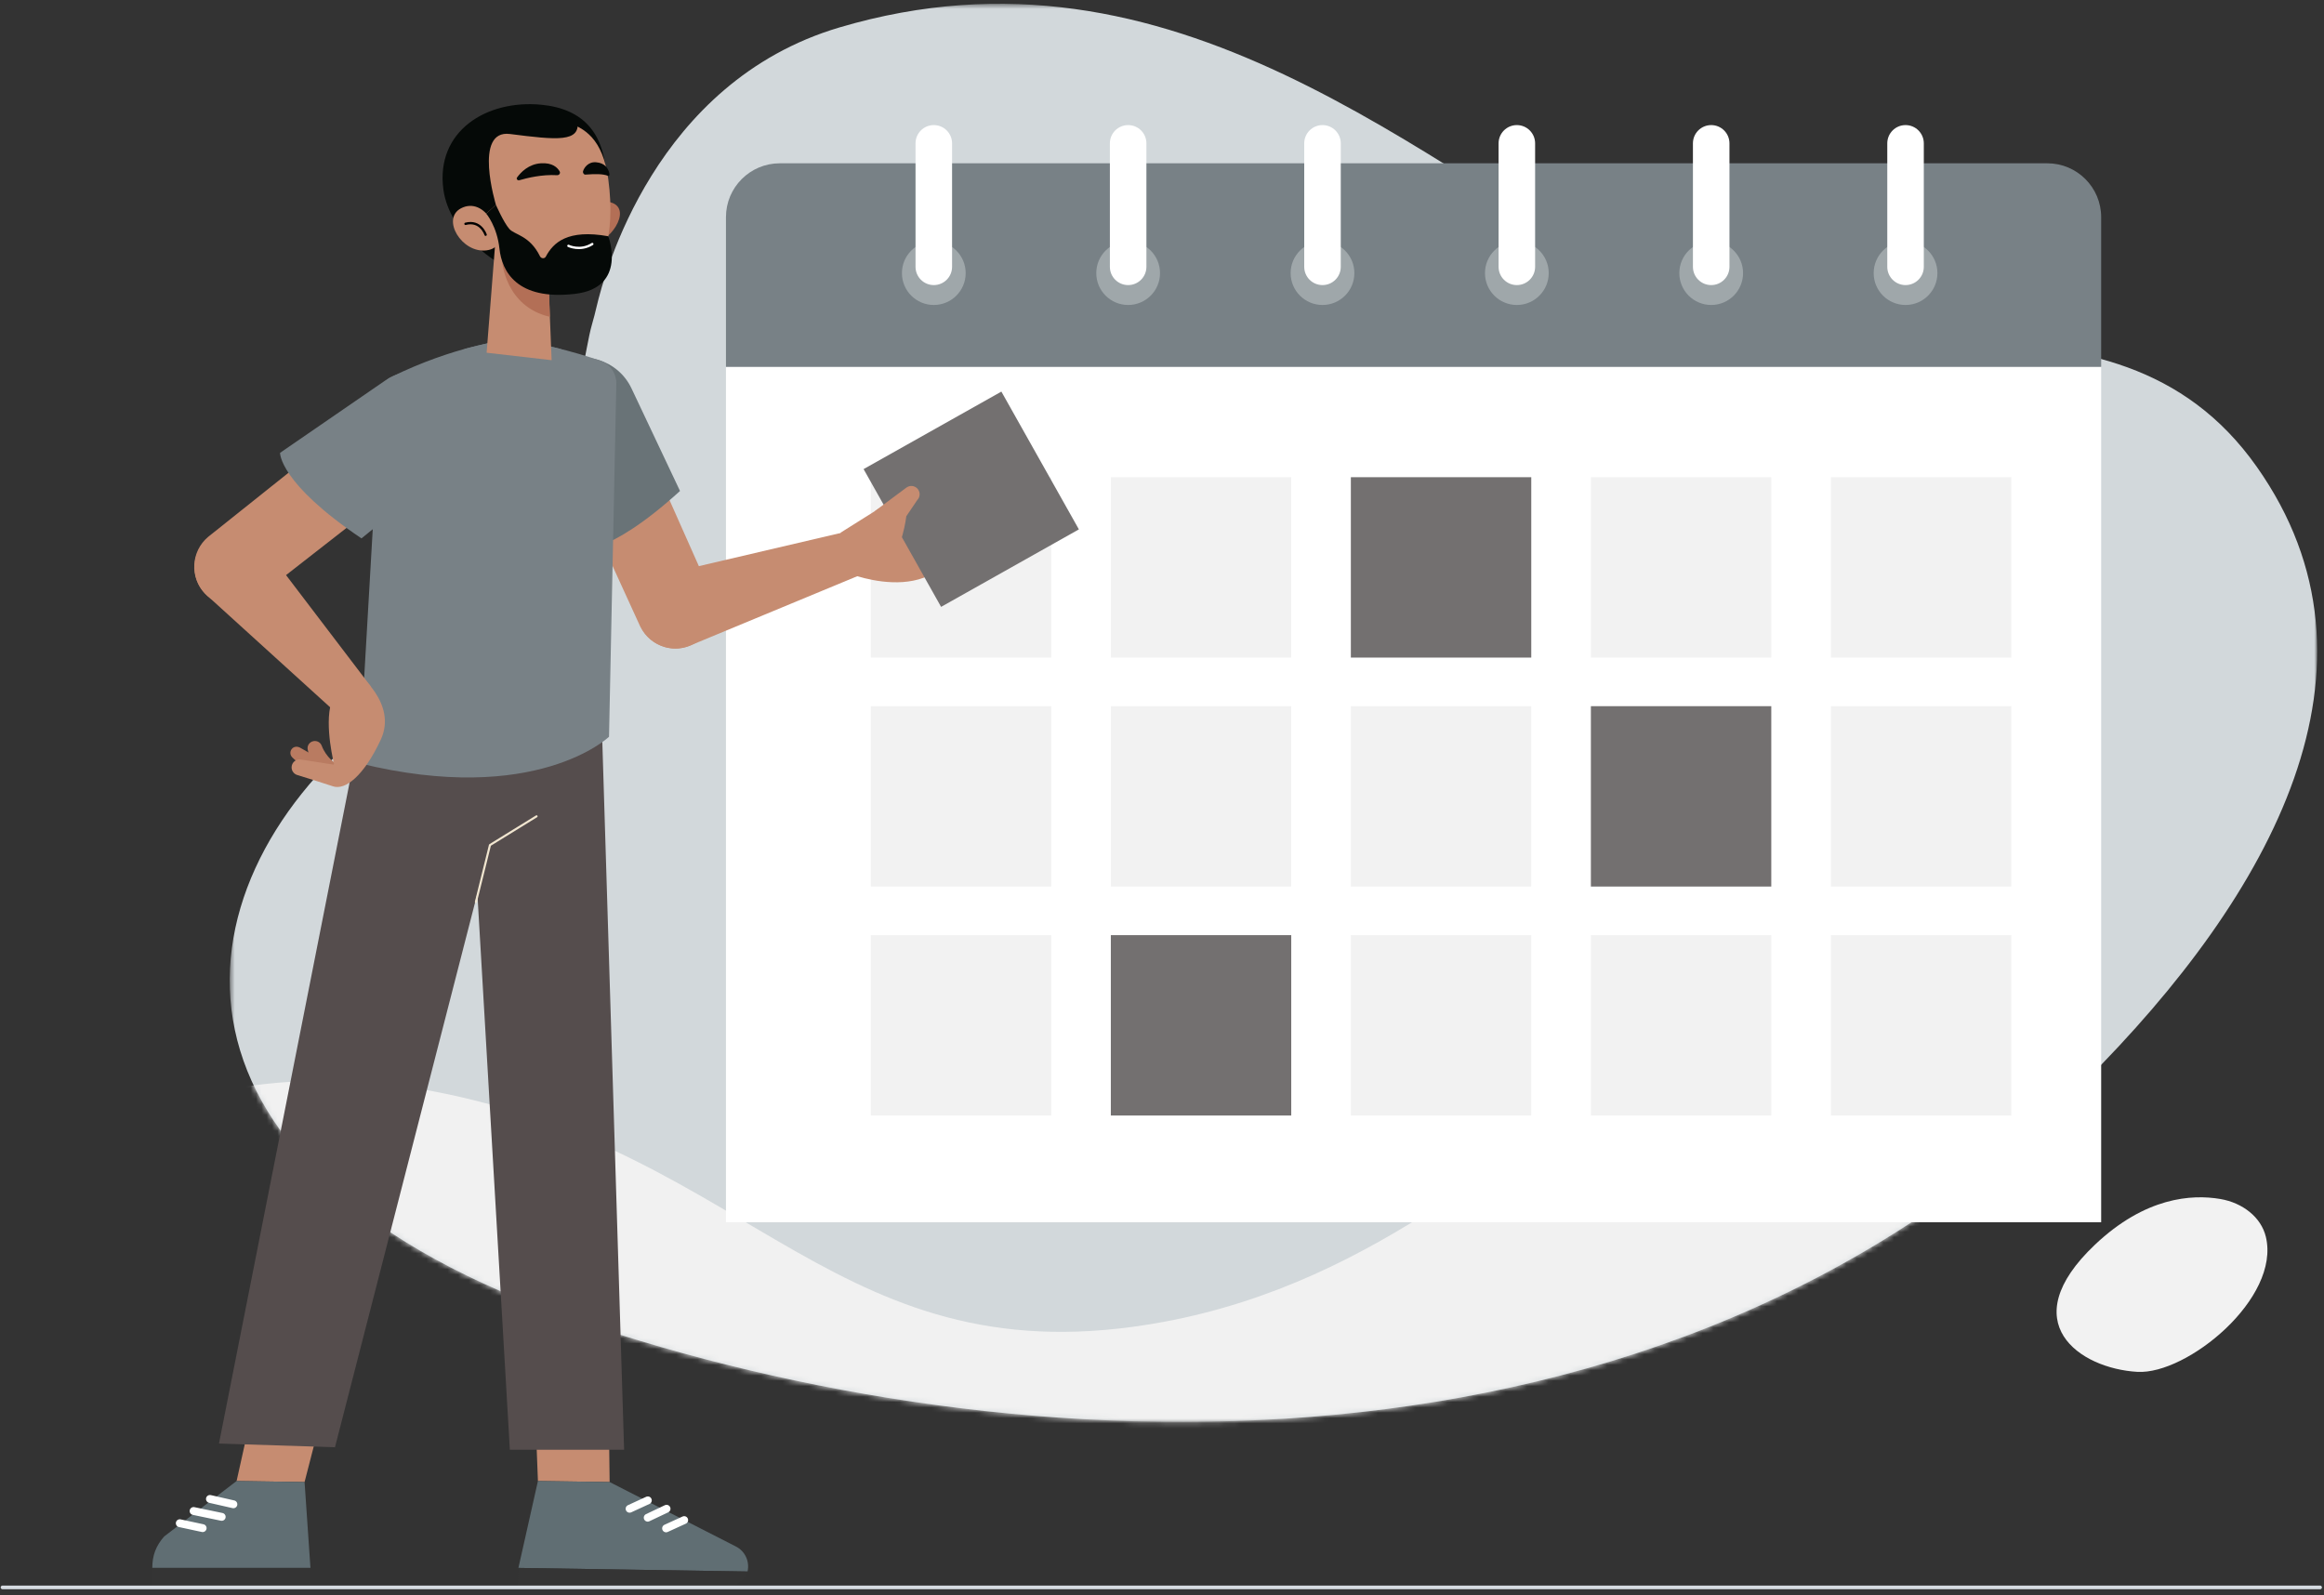 <svg xmlns="http://www.w3.org/2000/svg" xmlns:xlink="http://www.w3.org/1999/xlink" width="437" height="300" viewBox="0 0 437 300">
    <rect x="0" y="0" width="437" height="300" fill="#333333" stroke="none"/>
    <defs>
        <path id="vu4oz6pqaa" d="M0.541 0.537L393.062 0.537 393.062 267.233 0.541 267.233z"/>
        <path id="79d2bycdkc" d="M145.163.536c-9.58.006-19.55 1.364-29.975 4.452-34.765 10.294-44.26 46.608-45.632 52.402-.272 1.147-.555 2.283-.886 3.418-2.77 9.498-3.643 43.98-42.075 75.65-37.71 31.076-42.279 83.883 39.293 111.74 81.57 27.859 204.06 34.27 283.38-44.895 35.488-35.418 58.86-78.228 32.446-115.68-27.317-38.732-78.127-13.115-113.598-32.793C231.544 34.54 193.337.594 145.344.536"/>
    </defs>
    <g fill="none" fill-rule="evenodd">
        <g>
            <g>
                <g transform="translate(-784 -396) translate(784 396) translate(42.654 .174)">
                    <mask id="msbdorucfb" fill="#fff">
                        <use xlink:href="#vu4oz6pqaa"/>
                    </mask>
                    <path fill="#D2D8DB" d="M69.556 57.39c-.272 1.147-.555 2.283-.886 3.418-2.77 9.498-3.643 43.98-42.075 75.65-37.71 31.076-42.278 83.883 39.293 111.74 81.57 27.859 204.06 34.27 283.38-44.895 35.488-35.418 58.86-78.228 32.446-115.68-27.317-38.732-78.127-13.115-113.597-32.793-43.918-24.363-90.178-68.422-152.93-49.842C80.423 15.28 70.927 51.596 69.556 57.39" mask="url(#msbdorucfb)"/>
                </g>
                <g transform="translate(-784 -396) translate(784 396) translate(42.654 .174)">
                    <mask id="rfitydy0xd" fill="#fff">
                        <use xlink:href="#79d2bycdkc"/>
                    </mask>
                    <path fill="#F1F1F1" d="M-58.169 236.813s36.223-43.31 96.834-31.787c60.611 11.523 76.327 54.729 137.473 43.395 82.59-15.307 100.918-108.35 191.092-23.518 0 0-131.089 154.709-283.109 114.695-152.02-40.014-142.29-102.785-142.29-102.785" mask="url(#rfitydy0xd)"/>
                </g>
                <g>
                    <path fill="#F2F2F2" d="M426.06 213.203c-.89-3.656-4.34-6.367-8.559-7.089-5.37-.918-14.112-.358-23.565 8.593-15.469 14.646-2.874 23.298 7.975 23.918 9.34.534 26.969-13.841 24.15-25.422" transform="translate(-784 -396) translate(784 396) translate(0 19.368)"/>
                    <path fill="#FFF" d="M136.507 210.489L395.099 210.489 395.099 49.624 136.507 49.624z" transform="translate(-784 -396) translate(784 396) translate(0 19.368)"/>
                    <path fill="#788186" d="M136.507 21.47v28.154h258.592V21.47c0-5.594-4.534-10.128-10.128-10.128H146.634c-5.593 0-10.127 4.534-10.127 10.128" transform="translate(-784 -396) translate(784 396) translate(0 19.368)"/>
                    <path fill="#9FA7AA" d="M181.583 31.994c0 3.31-2.683 5.993-5.993 5.993-3.31 0-5.993-2.683-5.993-5.993 0-3.31 2.683-5.993 5.993-5.993 3.31 0 5.993 2.683 5.993 5.993" transform="translate(-784 -396) translate(784 396) translate(0 19.368)"/>
                    <path fill="#FFF" d="M175.59 34.245c-1.897 0-3.435-1.538-3.435-3.435V7.59c0-1.897 1.538-3.434 3.435-3.434s3.435 1.537 3.435 3.435V30.81c0 1.897-1.538 3.435-3.435 3.435" transform="translate(-784 -396) translate(784 396) translate(0 19.368)"/>
                    <path fill="#9FA7AA" d="M218.128 31.994c0 3.31-2.683 5.993-5.993 5.993-3.31 0-5.992-2.683-5.992-5.993 0-3.31 2.682-5.993 5.992-5.993s5.993 2.683 5.993 5.993" transform="translate(-784 -396) translate(784 396) translate(0 19.368)"/>
                    <path fill="#FFF" d="M212.135 34.245c-1.897 0-3.435-1.538-3.435-3.435V7.59c0-1.897 1.538-3.434 3.435-3.434s3.434 1.537 3.434 3.435V30.81c0 1.897-1.537 3.435-3.434 3.435" transform="translate(-784 -396) translate(784 396) translate(0 19.368)"/>
                    <path fill="#9FA7AA" d="M254.672 31.994c0 3.31-2.682 5.993-5.992 5.993s-5.993-2.683-5.993-5.993c0-3.31 2.683-5.993 5.993-5.993 3.31 0 5.992 2.683 5.992 5.993" transform="translate(-784 -396) translate(784 396) translate(0 19.368)"/>
                    <path fill="#FFF" d="M248.68 34.245c-1.897 0-3.435-1.538-3.435-3.435V7.59c0-1.897 1.538-3.434 3.435-3.434s3.435 1.537 3.435 3.435V30.81c0 1.897-1.538 3.435-3.435 3.435" transform="translate(-784 -396) translate(784 396) translate(0 19.368)"/>
                    <path fill="#9FA7AA" d="M291.218 31.994c0 3.31-2.683 5.993-5.994 5.993-3.309 0-5.992-2.683-5.992-5.993 0-3.31 2.683-5.993 5.992-5.993 3.311 0 5.994 2.683 5.994 5.993" transform="translate(-784 -396) translate(784 396) translate(0 19.368)"/>
                    <path fill="#FFF" d="M285.225 34.245c-1.897 0-3.435-1.538-3.435-3.435V7.59c0-1.897 1.538-3.434 3.435-3.434s3.435 1.537 3.435 3.435V30.81c0 1.897-1.538 3.435-3.435 3.435" transform="translate(-784 -396) translate(784 396) translate(0 19.368)"/>
                    <path fill="#9FA7AA" d="M327.763 31.994c0 3.31-2.683 5.993-5.993 5.993-3.31 0-5.993-2.683-5.993-5.993 0-3.31 2.683-5.993 5.993-5.993 3.31 0 5.993 2.683 5.993 5.993" transform="translate(-784 -396) translate(784 396) translate(0 19.368)"/>
                    <path fill="#FFF" d="M321.77 34.245c-1.897 0-3.435-1.538-3.435-3.435V7.59c0-1.897 1.538-3.434 3.435-3.434s3.434 1.537 3.434 3.435V30.81c0 1.897-1.537 3.435-3.434 3.435" transform="translate(-784 -396) translate(784 396) translate(0 19.368)"/>
                    <path fill="#9FA7AA" d="M364.307 31.994c0 3.31-2.683 5.993-5.993 5.993-3.31 0-5.992-2.683-5.992-5.993 0-3.31 2.683-5.993 5.992-5.993 3.31 0 5.993 2.683 5.993 5.993" transform="translate(-784 -396) translate(784 396) translate(0 19.368)"/>
                    <path fill="#FFF" d="M358.315 34.245c-1.897 0-3.435-1.538-3.435-3.435V7.59c0-1.897 1.538-3.434 3.435-3.434 1.896 0 3.434 1.537 3.434 3.435V30.81c0 1.897-1.538 3.435-3.434 3.435" transform="translate(-784 -396) translate(784 396) translate(0 19.368)"/>
                    <path fill="#F2F2F2" d="M208.88 104.298L242.803 104.298 242.803 70.375 208.88 70.375z" transform="translate(-784 -396) translate(784 396) translate(0 19.368)"/>
                    <path fill="#737070" d="M254.013 104.298L287.936 104.298 287.936 70.375 254.013 70.375z" transform="translate(-784 -396) translate(784 396) translate(0 19.368)"/>
                    <path fill="#F2F2F2" d="M299.146 104.298L333.069 104.298 333.069 70.375 299.146 70.375zM344.278 104.298L378.201 104.298 378.201 70.375 344.278 70.375zM163.748 104.298L197.671 104.298 197.671 70.375 163.748 70.375zM208.88 147.358L242.803 147.358 242.803 113.436 208.88 113.436zM254.013 147.358L287.936 147.358 287.936 113.436 254.013 113.436z" transform="translate(-784 -396) translate(784 396) translate(0 19.368)"/>
                    <path fill="#737070" d="M299.146 147.358L333.069 147.358 333.069 113.436 299.146 113.436z" transform="translate(-784 -396) translate(784 396) translate(0 19.368)"/>
                    <path fill="#F2F2F2" d="M344.278 147.358L378.201 147.358 378.201 113.436 344.278 113.436zM163.748 147.358L197.671 147.358 197.671 113.436 163.748 113.436z" transform="translate(-784 -396) translate(784 396) translate(0 19.368)"/>
                    <path fill="#737070" d="M208.88 190.418L242.803 190.418 242.803 156.495 208.88 156.495z" transform="translate(-784 -396) translate(784 396) translate(0 19.368)"/>
                    <path fill="#F2F2F2" d="M254.013 190.418L287.936 190.418 287.936 156.495 254.013 156.495zM299.146 190.418L333.069 190.418 333.069 156.495 299.146 156.495zM344.278 190.418L378.201 190.418 378.201 156.495 344.278 156.495zM163.748 190.418L197.671 190.418 197.671 156.495 163.748 156.495z" transform="translate(-784 -396) translate(784 396) translate(0 19.368)"/>
                    <path fill="#C68C71" d="M101.151 259.152L100.329 237.871 114.376 238.491 114.634 259.346z" transform="translate(-784 -396) translate(784 396) translate(0 19.368)"/>
                    <path fill="#606E73" d="M114.634 259.346l23.72 12.11c1.74.872 2.653 2.823 2.21 4.718l-43.083-.678 3.67-16.344 13.483.194z" transform="translate(-784 -396) translate(784 396) translate(0 19.368)"/>
                    <path fill="#343434" d="M97.48 275.496l-.103 3.284 39.382.21c1.75.004 3.297-1.14 3.805-2.816l-43.083-.678z" transform="translate(-784 -396) translate(784 396) translate(0 19.368)"/>
                    <path stroke="#FFF" stroke-linecap="round" stroke-linejoin="round" stroke-width="1.481" d="M121.817 262.791L118.386 264.37M125.338 264.37L121.794 266.049M128.652 266.503L125.25 268.057" transform="translate(-784 -396) translate(784 396) translate(0 19.368)"/>
                    <path fill="#554D4D" d="M112.762 103.951L117.355 253.268 95.874 253.268 87.228 105.278z" transform="translate(-784 -396) translate(784 396) translate(0 19.368)"/>
                    <path fill="#C68C71" d="M44.49 259.152L48.746 240 62.091 240.619 57.271 259.346z" transform="translate(-784 -396) translate(784 396) translate(0 19.368)"/>
                    <path fill="#606E73" d="M44.49 259.152L30.869 269.58c-1.545 1.757-2.232 3.576-2.232 5.916h29.74l-1.106-16.15-12.781-.194z" transform="translate(-784 -396) translate(784 396) translate(0 19.368)"/>
                    <path fill="#343434" d="M28.637 278.813L58.378 278.813 58.378 275.496 28.637 275.496z" transform="translate(-784 -396) translate(784 396) translate(0 19.368)"/>
                    <path stroke="#FFF" stroke-linecap="round" stroke-linejoin="round" stroke-width="1.481" d="M43.886 263.529L39.477 262.524M41.688 265.893L36.403 264.793M38.103 268.012L33.807 267.089" transform="translate(-784 -396) translate(784 396) translate(0 19.368)"/>
                    <path fill="#554D4D" d="M70.067 105.888L41.174 252.105 62.988 252.804 101.077 104.668z" transform="translate(-784 -396) translate(784 396) translate(0 19.368)"/>
                    <path stroke="#F1E6D0" stroke-linecap="round" stroke-linejoin="round" stroke-width=".393" d="M89.488 150.253L92.132 139.554 100.892 134.151" transform="translate(-784 -396) translate(784 396) translate(0 19.368)"/>
                    <path fill="#C68C71" d="M108.409 72.248l11.991 26.23c1.856 3.792 6.516 5.243 10.196 3.175 3.365-1.89 4.692-6.064 3.036-9.552L121.034 63.74l-12.625 8.508z" transform="translate(-784 -396) translate(784 396) translate(0 19.368)"/>
                    <path fill="#697377" d="M108.6 84.002s5.417 1.557 19.269-11.036L118.75 53.68c-2.546-5.385-9.166-7.422-14.3-4.4-4.252 2.503-6.084 7.706-4.336 12.321l8.486 22.4z" transform="translate(-784 -396) translate(784 396) translate(0 19.368)"/>
                    <path fill="#C68C71" d="M125.284 88.534l36.71-8.588 1.798 7.974-34.089 14.138c-4.085 1.68-8.7-.72-9.672-5.028-.855-3.79 1.48-7.567 5.253-8.496" transform="translate(-784 -396) translate(784 396) translate(0 19.368)"/>
                    <path fill="#C68C71" d="M158.068 80.803l1.348 7.574s20.177 8.362 22.175-11.348l-7.073-6.572-16.45 10.346z" transform="translate(-784 -396) translate(784 396) translate(0 19.368)"/>
                    <path fill="#737070" d="M176.961 94.761L162.387 68.85 188.297 54.275 202.872 80.186z" transform="translate(-784 -396) translate(784 396) translate(0 19.368)"/>
                    <path fill="#C68C71" d="M164.47 76.776l5.969-4.447c.846-.631 2.062-.254 2.403.745.187.55.054 1.158-.348 1.578l-2.072 3.068s-.775 6.583-3.391 8.425l-2.561-9.369z" transform="translate(-784 -396) translate(784 396) translate(0 19.368)"/>
                    <path fill="#788186" d="M94.768 44.675s-9.285 1-21.245 6.872c-2.052 1.008-2.188 3.239-2.101 5.524l-3.872 67.092c33.224 8.187 46.969-4.977 46.969-4.977l1.37-66.167c.128-2.064-1.142-3.956-3.106-4.605-4.504-1.491-12.609-3.874-18.015-3.74" transform="translate(-784 -396) translate(784 396) translate(0 19.368)"/>
                    <path fill="#788186" d="M87.323 46.26l4.318-1.052 7.285-1.143 4.16 1.636 2.42.584s3.621 5.789-4.33 6.537c-9.539.897-13.262-3.852-13.853-6.562M115.308 82.187L115.562 67.379" transform="translate(-784 -396) translate(784 396) translate(0 19.368)"/>
                    <path fill="#C68C71" d="M49.324 82.924l20.436 26.845-6.528 4.922-24.416-22.176c-3.212-3.032-2.925-8.225.603-10.883 3.103-2.339 7.506-1.764 9.905 1.292" transform="translate(-784 -396) translate(784 396) translate(0 19.368)"/>
                    <path fill="#B97B61" d="M63.13 124.217s-1.785-1.095-2.648-3.372c-.267-.705-1.08-1.037-1.783-.764-.617.24-.976.887-.837 1.532.243 1.124.907 2.9 2.712 4.544l2.557-1.94z" transform="translate(-784 -396) translate(784 396) translate(0 19.368)"/>
                    <path fill="#B97B61" d="M64.566 124.955s-2.78-.542-8.081-3.681c-.551-.327-1.24-.282-1.632.223-.365.47-.326 1.135.094 1.556 1.04 1.043 3.265 2.864 6.82 3.775l2.799-1.873z" transform="translate(-784 -396) translate(784 396) translate(0 19.368)"/>
                    <path fill="#C68C71" d="M67.14 107.166s7.648 5.732 4.46 12.566c-3.187 6.836-6.675 9.565-8.996 8.773-1.605-.548-4.863-1.556-6.718-2.125-.768-.236-1.21-1.037-1.003-1.814.19-.718.877-1.188 1.615-1.104l6.347.984s-1.873-7.28-.562-11.654l4.856-5.626zM61.683 63.608L39.138 81.596c-3.23 2.718-3.509 7.592-.611 10.661 2.65 2.807 7.02 3.084 10.003.632l24.466-19.092-11.313-10.189z" transform="translate(-784 -396) translate(784 396) translate(0 19.368)"/>
                    <path fill="#788186" d="M52.661 65.795s-.221 5.632 15.308 16.086l16.558-13.448c4.624-3.756 5.027-10.67.87-14.937-3.445-3.534-8.935-4.073-13-1.276L52.66 65.795zM70.286 79.999L80.089 71.909" transform="translate(-784 -396) translate(784 396) translate(0 19.368)"/>
                    <path fill="#050907" d="M113.983 16.101c-.299 7.996-10.774 13.32-19.04 14.635-.595-.178-10.394-5.68-11.573-14.48C81.906 5.316 91.435-.642 101.736.324c7.903.74 12.635 5.372 12.247 15.777" transform="translate(-784 -396) translate(784 396) translate(0 19.368)"/>
                    <path fill="#C68C71" d="M93.236 24.927L91.502 46.965 103.726 48.369 102.846 26.326z" transform="translate(-784 -396) translate(784 396) translate(0 19.368)"/>
                    <path fill="#B36F56" d="M103.4 40.213c-8.43-1.935-8.995-10.509-8.995-10.509l8.669.746.327 9.763zM108.95 25c.248-1.418.74-2.79 1.517-4.045 1.064-1.722 2.468-3.018 4.685-2.161 3.684 1.423-.52 7.669-4.297 7.874-1.111.06-2.062-.776-1.905-1.668" transform="translate(-784 -396) translate(784 396) translate(0 19.368)"/>
                    <path fill="#C68C71" d="M97.76 2.208c2.625-.517 6.09.66 8.663 1.399 3.483 1 6.944 3.167 7.956 10.726 1.44 10.753-.99 18.091-6.49 20.146-4.222 1.577-7.145.639-11.651-2.442-1.676-1.146-3.153-4.243-3.478-6.342l-1.603-5.911S85.217 4.68 97.761 2.208" transform="translate(-784 -396) translate(784 396) translate(0 19.368)"/>
                    <path fill="#050907" d="M93.253 19.154S88.92 4.94 95.893 5.832c8.892 1.136 13.293 1.593 12.687-2.443 0 0-10.694-7.111-18.829 1.345-8.133 8.456 1.683 16.073 1.683 16.073l1.819-1.653z" transform="translate(-784 -396) translate(784 396) translate(0 19.368)"/>
                    <path fill="#C68C71" d="M93.541 26.031c-.21-1.499-.676-2.96-1.447-4.308-1.056-1.85-3.183-3.078-5.4-1.923-3.775 1.969.125 8.504 4.783 7.916 1.16-.147 2.196-.74 2.064-1.685" transform="translate(-784 -396) translate(784 396) translate(0 19.368)"/>
                    <path stroke="#000" stroke-linecap="round" stroke-linejoin="round" stroke-width=".44" d="M87.53 22.725c2.884-.755 3.784 2.052 3.784 2.052" transform="translate(-784 -396) translate(784 396) translate(0 19.368)"/>
                    <path fill="#050907" d="M93.253 19.154s1.436 3.294 2.523 4.533c.994 1.133 3.82 1.188 5.764 5.146.216.44.862.495 1.092.062 1.404-2.643 4.099-5.208 11.747-3.833 0 0 3.695 9.673-6.279 10.836-10.93 1.274-13.732-4.268-14.182-8.49-.449-4.223-2.484-6.601-2.484-6.601l1.819-1.653zM97.659 14.523c1.426-.42 4.278-1.114 7.07-.943.418.026.701-.37.506-.714-.408-.723-1.355-1.663-3.508-1.527-2.33.148-3.798 1.693-4.504 2.675-.189.263.104.607.436.51M114.343 13.702c-1.018-.392-2.398-.37-4.277-.232-.282.022-.519-.342-.425-.654.195-.657.99-1.806 2.47-1.667 1.6.149 2.26 1.087 2.47 2.091.059.282-.002.553-.238.462" transform="translate(-784 -396) translate(784 396) translate(0 19.368)"/>
                    <path stroke="#FFF" stroke-linecap="round" stroke-linejoin="round" stroke-width=".44" d="M106.883 26.867s2.244 1.082 4.49-.345" transform="translate(-784 -396) translate(784 396) translate(0 19.368)"/>
                    <path stroke="#D6DBE1" stroke-linecap="round" stroke-linejoin="round" stroke-width=".692" d="M0.471 279.16L436.265 279.16" transform="translate(-784 -396) translate(784 396) translate(0 19.368)"/>
                </g>
            </g>
        </g>
    </g>
</svg>
